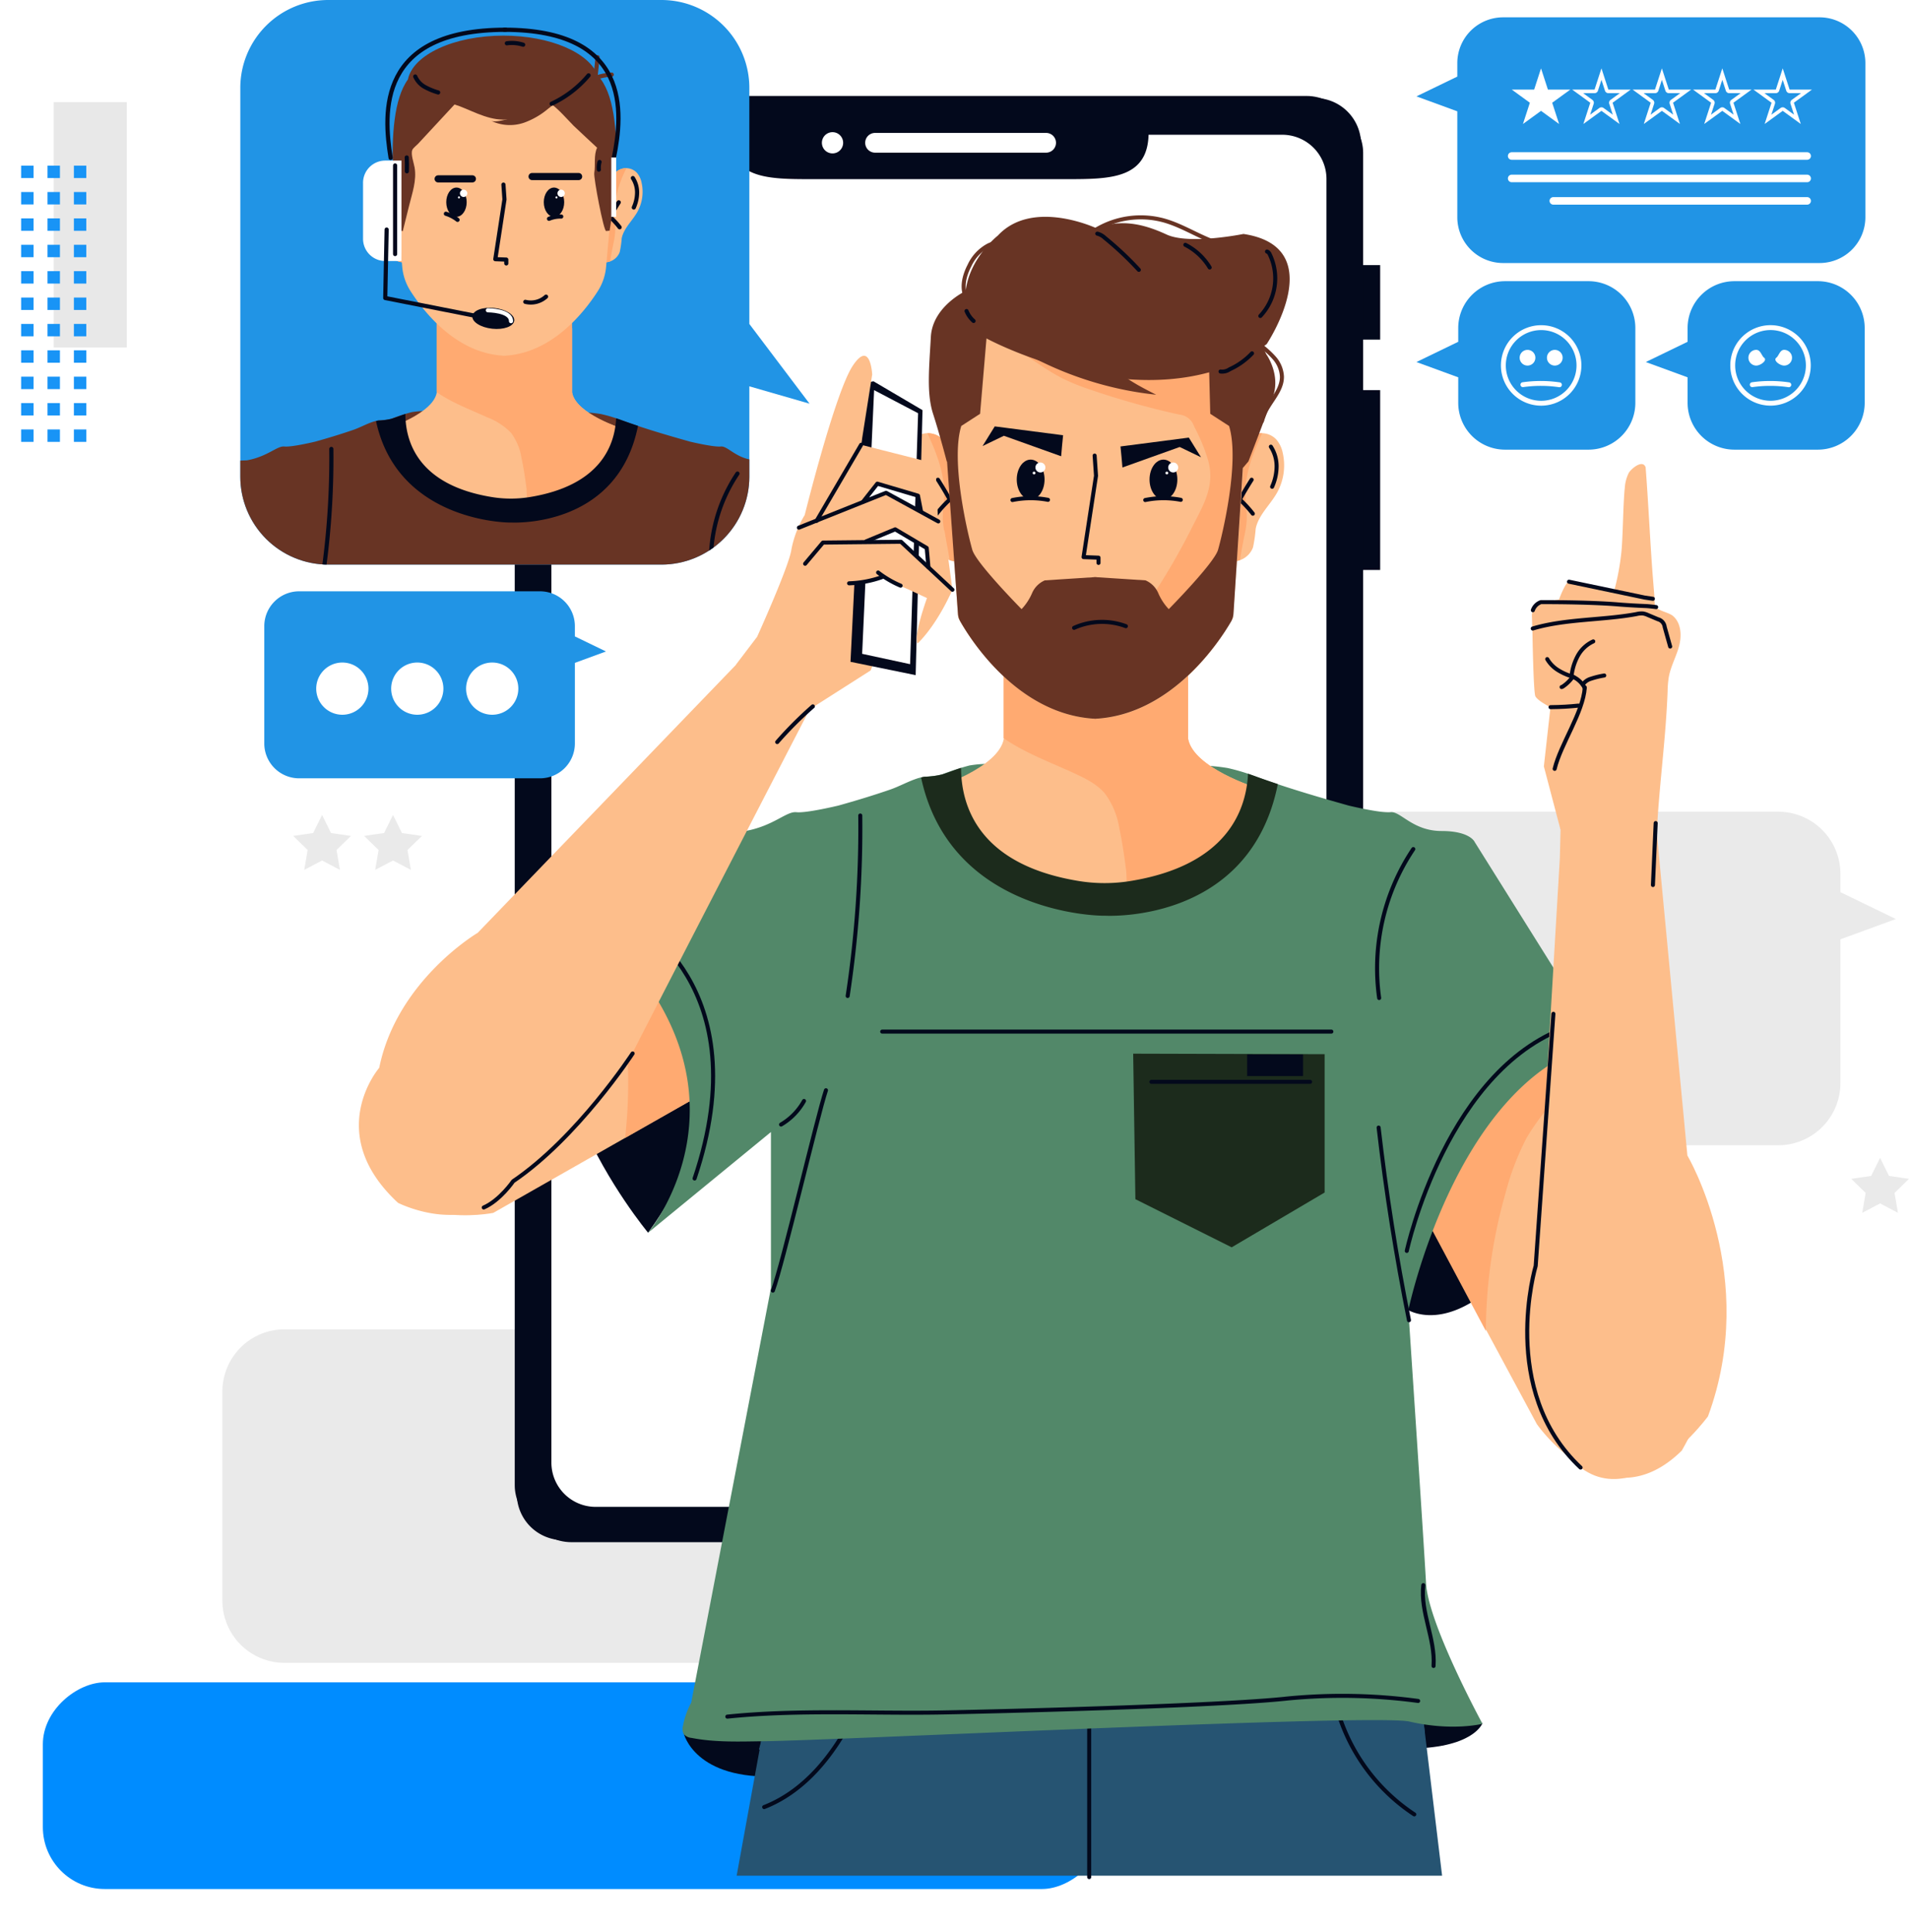 <svg xmlns="http://www.w3.org/2000/svg" xmlns:xlink="http://www.w3.org/1999/xlink" width="400.649" height="405.434" viewBox="0 0 400.649 405.434">
  <defs>
    <filter id="Rectángulo_45262" x="0" y="344.056" width="240.711" height="61.377" filterUnits="userSpaceOnUse">
      <feOffset dy="3" input="SourceAlpha"/>
      <feGaussianBlur stdDeviation="3" result="blur"/>
      <feFlood flood-opacity="0.161"/>
      <feComposite operator="in" in2="blur"/>
      <feComposite in="SourceGraphic"/>
    </filter>
    <clipPath id="clip-path">
      <rect id="Rectángulo_45574" data-name="Rectángulo 45574" width="353.971" height="404.317" fill="none"/>
    </clipPath>
    <clipPath id="clip-path-3">
      <path id="Trazado_195521" data-name="Trazado 195521" d="M22.884,0A18.453,18.453,0,0,0,4.431,18.454v81.582a18.453,18.453,0,0,0,18.453,18.454H92.811a18.453,18.453,0,0,0,18.453-18.454V81.074L123.9,84.716,111.264,67.988V18.454A18.453,18.453,0,0,0,92.811,0Z" transform="translate(-4.431)" fill="none"/>
    </clipPath>
    <clipPath id="clip-path-5">
      <rect id="Rectángulo_45571" data-name="Rectángulo 45571" width="139.76" height="17.78" fill="none"/>
    </clipPath>
  </defs>
  <g id="Grupo_153176" data-name="Grupo 153176" transform="translate(-175.565 -3827.821)">
    <g id="Grupo_152570" data-name="Grupo 152570" transform="translate(180 3849.256)">
      <g id="Grupo_152551" data-name="Grupo 152551" transform="translate(0 71.298) rotate(-90)">
        <rect id="Rectángulo_45220" data-name="Rectángulo 45220" width="51.491" height="15.333" transform="translate(71.298 22.172) rotate(180)" fill="#e8e8e8"/>
        <g id="Grupo_152556" data-name="Grupo 152556">
          <rect id="Rectángulo_45221" data-name="Rectángulo 45221" width="2.606" height="2.605" transform="translate(55.367)" fill="#1894f6"/>
          <rect id="Rectángulo_45222" data-name="Rectángulo 45222" width="2.605" height="2.605" transform="translate(49.83)" fill="#1894f6"/>
          <rect id="Rectángulo_45223" data-name="Rectángulo 45223" width="2.605" height="2.605" transform="translate(44.293)" fill="#1894f6"/>
          <rect id="Rectángulo_45224" data-name="Rectángulo 45224" width="2.605" height="2.605" transform="translate(38.757)" fill="#1894f6"/>
          <rect id="Rectángulo_45225" data-name="Rectángulo 45225" width="2.605" height="2.605" transform="translate(33.22)" fill="#1894f6"/>
          <rect id="Rectángulo_45226" data-name="Rectángulo 45226" width="2.605" height="2.605" transform="translate(27.683)" fill="#1894f6"/>
          <rect id="Rectángulo_45227" data-name="Rectángulo 45227" width="2.605" height="2.605" transform="translate(22.147)" fill="#1894f6"/>
          <rect id="Rectángulo_45228" data-name="Rectángulo 45228" width="2.605" height="2.605" transform="translate(16.61)" fill="#1894f6"/>
          <rect id="Rectángulo_45229" data-name="Rectángulo 45229" width="2.606" height="2.605" transform="translate(11.073)" fill="#1894f6"/>
          <rect id="Rectángulo_45230" data-name="Rectángulo 45230" width="2.605" height="2.605" transform="translate(5.537)" fill="#1894f6"/>
          <rect id="Rectángulo_45231" data-name="Rectángulo 45231" width="2.606" height="2.605" fill="#1894f6"/>
          <rect id="Rectángulo_45232" data-name="Rectángulo 45232" width="2.606" height="2.606" transform="translate(55.367 5.537)" fill="#1894f6"/>
          <rect id="Rectángulo_45233" data-name="Rectángulo 45233" width="2.605" height="2.606" transform="translate(49.83 5.537)" fill="#1894f6"/>
          <rect id="Rectángulo_45234" data-name="Rectángulo 45234" width="2.605" height="2.606" transform="translate(44.293 5.537)" fill="#1894f6"/>
          <rect id="Rectángulo_45235" data-name="Rectángulo 45235" width="2.605" height="2.606" transform="translate(38.757 5.537)" fill="#1894f6"/>
          <rect id="Rectángulo_45236" data-name="Rectángulo 45236" width="2.605" height="2.606" transform="translate(33.22 5.537)" fill="#1894f6"/>
          <rect id="Rectángulo_45237" data-name="Rectángulo 45237" width="2.605" height="2.606" transform="translate(27.683 5.537)" fill="#1894f6"/>
          <rect id="Rectángulo_45238" data-name="Rectángulo 45238" width="2.605" height="2.606" transform="translate(22.147 5.537)" fill="#1894f6"/>
          <rect id="Rectángulo_45239" data-name="Rectángulo 45239" width="2.605" height="2.606" transform="translate(16.61 5.537)" fill="#1894f6"/>
          <rect id="Rectángulo_45240" data-name="Rectángulo 45240" width="2.606" height="2.606" transform="translate(11.073 5.537)" fill="#1894f6"/>
          <rect id="Rectángulo_45241" data-name="Rectángulo 45241" width="2.605" height="2.606" transform="translate(5.537 5.537)" fill="#1894f6"/>
          <rect id="Rectángulo_45242" data-name="Rectángulo 45242" width="2.606" height="2.606" transform="translate(0 5.537)" fill="#1894f6"/>
          <rect id="Rectángulo_45243" data-name="Rectángulo 45243" width="2.606" height="2.605" transform="translate(55.367 11.073)" fill="#1894f6"/>
          <rect id="Rectángulo_45244" data-name="Rectángulo 45244" width="2.605" height="2.605" transform="translate(49.83 11.073)" fill="#1894f6"/>
          <rect id="Rectángulo_45245" data-name="Rectángulo 45245" width="2.605" height="2.605" transform="translate(44.293 11.073)" fill="#1894f6"/>
          <rect id="Rectángulo_45246" data-name="Rectángulo 45246" width="2.605" height="2.605" transform="translate(38.757 11.073)" fill="#1894f6"/>
          <rect id="Rectángulo_45247" data-name="Rectángulo 45247" width="2.605" height="2.605" transform="translate(33.22 11.073)" fill="#1894f6"/>
          <rect id="Rectángulo_45248" data-name="Rectángulo 45248" width="2.605" height="2.605" transform="translate(27.683 11.073)" fill="#1894f6"/>
          <rect id="Rectángulo_45249" data-name="Rectángulo 45249" width="2.605" height="2.605" transform="translate(22.147 11.073)" fill="#1894f6"/>
          <rect id="Rectángulo_45250" data-name="Rectángulo 45250" width="2.605" height="2.605" transform="translate(16.61 11.073)" fill="#1894f6"/>
          <rect id="Rectángulo_45251" data-name="Rectángulo 45251" width="2.606" height="2.605" transform="translate(11.073 11.073)" fill="#1894f6"/>
          <rect id="Rectángulo_45252" data-name="Rectángulo 45252" width="2.605" height="2.605" transform="translate(5.537 11.073)" fill="#1894f6"/>
          <rect id="Rectángulo_45253" data-name="Rectángulo 45253" width="2.606" height="2.605" transform="translate(0 11.073)" fill="#1894f6"/>
        </g>
      </g>
    </g>
    <g transform="matrix(1, 0, 0, 1, 175.56, 3827.82)" filter="url(#Rectángulo_45262)">
      <rect id="Rectángulo_45262-2" data-name="Rectángulo 45262" width="43.377" height="222.711" rx="13" transform="translate(231.71 350.06) rotate(90)" fill="#008cff"/>
    </g>
    <g id="Grupo_152897" data-name="Grupo 152897" transform="translate(222.242 3845.255)">
      <g id="Grupo_152906" data-name="Grupo 152906" transform="translate(0 -17.434)" clip-path="url(#clip-path)">
        <g id="Grupo_152898" data-name="Grupo 152898">
          <g id="Grupo_152897-2" data-name="Grupo 152897" clip-path="url(#clip-path)">
            <path id="Trazado_195450" data-name="Trazado 195450" d="M391.194,223.365l-11.64-5.639v-3.834a13.049,13.049,0,0,0-13.048-13.048H276.347A13.049,13.049,0,0,0,263.3,213.893v43.9a13.048,13.048,0,0,0,13.048,13.047h90.158a13.048,13.048,0,0,0,13.048-13.047V227.624Z" transform="translate(-39.978 -30.495)" fill="#eaeaea"/>
            <path id="Trazado_195451" data-name="Trazado 195451" d="M127.895,351.439,116.254,345.8v-3.834a13.048,13.048,0,0,0-13.048-13.048H13.048A13.049,13.049,0,0,0,0,341.967v43.9a13.048,13.048,0,0,0,13.048,13.047h90.157a13.047,13.047,0,0,0,13.048-13.047V355.7Z" transform="translate(0 -49.942)" fill="#eaeaea"/>
            <path id="Trazado_195452" data-name="Trazado 195452" d="M409.1,286.486l1.874,3.8,4.19.609-3.032,2.956.716,4.174-3.748-1.97-3.748,1.97.716-4.174-3.032-2.956,4.19-.609Z" transform="translate(-61.195 -43.499)" fill="#eaeaea"/>
            <path id="Trazado_195453" data-name="Trazado 195453" d="M23.581,201.642l1.874,3.8,4.19.609L26.613,209l.716,4.174-3.748-1.971-3.748,1.971L20.549,209l-3.032-2.956,4.19-.609Z" transform="translate(-2.66 -30.616)" fill="#eaeaea"/>
            <path id="Trazado_195454" data-name="Trazado 195454" d="M41.134,201.642l1.874,3.8,4.19.609L44.167,209l.716,4.174-3.748-1.971-3.748,1.971L38.1,209l-3.032-2.956,4.19-.609Z" transform="translate(-5.325 -30.616)" fill="#eaeaea"/>
            <rect id="Rectángulo_45566" data-name="Rectángulo 45566" width="6.858" height="15.636" transform="translate(236.125 55.636)" fill="#03091c"/>
            <rect id="Rectángulo_45567" data-name="Rectángulo 45567" width="6.858" height="37.743" transform="translate(236.125 81.872)" fill="#03091c"/>
            <path id="Trazado_195455" data-name="Trazado 195455" d="M240.318,326.9H82.569a9.723,9.723,0,0,1-9.723-9.723V33.974a9.723,9.723,0,0,1,9.723-9.723H240.318a9.724,9.724,0,0,1,9.723,9.723v283.2a9.724,9.724,0,0,1-9.723,9.723" transform="translate(-11.061 -3.682)" fill="#03091c"/>
            <path id="Trazado_195456" data-name="Trazado 195456" d="M206.234,32.833h0c0,9.19-7.45,9.318-16.64,9.318H135.74c-9.19,0-16.64-.128-16.64-9.318H90.626A9.724,9.724,0,0,0,80.9,42.556V311.932a9.724,9.724,0,0,0,9.723,9.723H234.707a9.724,9.724,0,0,0,9.723-9.723V42.556a9.724,9.724,0,0,0-9.723-9.723Z" transform="translate(-12.284 -4.985)" fill="#fff"/>
            <path id="Trazado_195457" data-name="Trazado 195457" d="M206.234,32.833h0c0,9.19-7.45,9.318-16.64,9.318H135.74c-9.19,0-16.64-.128-16.64-9.318H90.626A9.724,9.724,0,0,0,80.9,42.556V311.932a9.724,9.724,0,0,0,9.723,9.723H234.707a9.724,9.724,0,0,0,9.723-9.723V42.556a9.724,9.724,0,0,0-9.723-9.723Z" transform="translate(-12.284 -4.985)" fill="none" stroke="#03091c" stroke-linecap="round" stroke-linejoin="round" stroke-width="0.863"/>
            <rect id="Rectángulo_45568" data-name="Rectángulo 45568" width="177.195" height="302.648" rx="11.464" transform="translate(61.786 20.569)" fill="none" stroke="#03091c" stroke-linecap="round" stroke-linejoin="round" stroke-width="0.863"/>
            <path id="Trazado_195458" data-name="Trazado 195458" d="M197.025,37.032h-35.9a2.071,2.071,0,1,1,0-4.142h35.9a2.071,2.071,0,0,1,0,4.142" transform="translate(-24.149 -4.994)" fill="#fff"/>
            <path id="Trazado_195459" data-name="Trazado 195459" d="M152.8,34.932a2.229,2.229,0,1,1-2.229-2.228,2.229,2.229,0,0,1,2.229,2.228" transform="translate(-22.524 -4.966)" fill="#fff"/>
            <path id="Trazado_195460" data-name="Trazado 195460" d="M295.459,20.876l8.576-4.153V13.9a9.612,9.612,0,0,1,9.612-9.612h66.418a9.612,9.612,0,0,1,9.613,9.612V46.239a9.612,9.612,0,0,1-9.613,9.612H313.647a9.612,9.612,0,0,1-9.612-9.612V24.013Z" transform="translate(-44.861 -0.651)" fill="#2194e5"/>
            <path id="Trazado_195461" data-name="Trazado 195461" d="M325.187,16.916l1.449,4.459h4.688l-3.793,2.755,1.45,4.459-3.793-2.756-3.793,2.756,1.449-4.459-3.792-2.755h4.688Z" transform="translate(-48.443 -2.568)" fill="#fff"/>
            <line id="Línea_198" data-name="Línea 198" x1="62.016" transform="translate(270.582 32.741)" fill="none" stroke="#fff" stroke-linecap="round" stroke-linejoin="round" stroke-width="1.586"/>
            <line id="Línea_199" data-name="Línea 199" x1="62.016" transform="translate(270.582 37.449)" fill="none" stroke="#fff" stroke-linecap="round" stroke-linejoin="round" stroke-width="1.586"/>
            <line id="Línea_200" data-name="Línea 200" x1="53.273" transform="translate(279.324 42.157)" fill="none" stroke="#fff" stroke-linecap="round" stroke-linejoin="round" stroke-width="1.586"/>
            <path id="Trazado_195462" data-name="Trazado 195462" d="M384.994,19.327l.74,2.277a.746.746,0,0,0,.709.515h2.394L386.9,23.526a.744.744,0,0,0-.271.833l.74,2.277-1.937-1.407a.745.745,0,0,0-.876,0l-1.936,1.407.74-2.277a.744.744,0,0,0-.271-.833l-1.937-1.407h2.394a.746.746,0,0,0,.709-.515Zm0-2.412-1.449,4.459h-4.688l3.792,2.756L381.2,28.587l3.793-2.755,3.792,2.755-1.449-4.458,3.793-2.756h-4.688Zm6.137,4.459h0Z" transform="translate(-57.524 -2.568)" fill="#fff"/>
            <path id="Trazado_195463" data-name="Trazado 195463" d="M340.139,19.327l.74,2.277a.746.746,0,0,0,.709.515h2.394l-1.937,1.407a.744.744,0,0,0-.271.833l.74,2.277-1.937-1.407a.745.745,0,0,0-.876,0l-1.936,1.407.739-2.277a.744.744,0,0,0-.271-.833L336.3,22.119h2.394a.746.746,0,0,0,.709-.515Zm0-2.412-1.449,4.459H334l3.791,2.756-1.448,4.458,3.792-2.755,3.792,2.755-1.449-4.458,3.794-2.756h-4.689Zm6.137,4.459h0Z" transform="translate(-50.713 -2.568)" fill="#fff"/>
            <path id="Trazado_195464" data-name="Trazado 195464" d="M355.091,19.327l.74,2.277a.746.746,0,0,0,.709.515h2.394L357,23.526a.744.744,0,0,0-.271.833l.74,2.277-1.937-1.407a.745.745,0,0,0-.876,0l-1.936,1.407.74-2.277a.746.746,0,0,0-.271-.833l-1.937-1.407h2.394a.745.745,0,0,0,.708-.515Zm0-2.412-1.449,4.459h-4.688l3.792,2.756L351.3,28.587l3.793-2.755,3.792,2.755-1.449-4.458,3.793-2.756h-4.688Zm6.136,4.459h0Z" transform="translate(-52.984 -2.568)" fill="#fff"/>
            <path id="Trazado_195465" data-name="Trazado 195465" d="M370.042,19.327l.74,2.277a.746.746,0,0,0,.709.515h2.394l-1.937,1.407a.744.744,0,0,0-.271.833l.74,2.277L370.48,25.23a.745.745,0,0,0-.876,0l-1.936,1.407.74-2.277a.744.744,0,0,0-.271-.833L366.2,22.119h2.394a.745.745,0,0,0,.709-.515Zm0-2.412-1.449,4.459h-4.688l3.792,2.756-1.449,4.458,3.793-2.755,3.793,2.755-1.45-4.458,3.793-2.756h-4.688Zm6.137,4.459h0Z" transform="translate(-55.254 -2.568)" fill="#fff"/>
            <path id="Trazado_195466" data-name="Trazado 195466" d="M295.459,86.543l8.771-4.248V79.406a9.83,9.83,0,0,1,9.83-9.831H331.57a9.83,9.83,0,0,1,9.83,9.831V95.1a9.83,9.83,0,0,1-9.83,9.831H314.06a9.83,9.83,0,0,1-9.83-9.831V89.751Z" transform="translate(-44.861 -10.564)" fill="#2194e5"/>
            <path id="Trazado_195467" data-name="Trazado 195467" d="M316.968,89a7.932,7.932,0,1,0,7.933-7.932A7.932,7.932,0,0,0,316.968,89Z" transform="translate(-48.127 -12.308)" fill="none" stroke="#fff" stroke-linecap="round" stroke-linejoin="round" stroke-width="1.025"/>
            <path id="Trazado_195468" data-name="Trazado 195468" d="M329.467,95.159a26.781,26.781,0,0,0-7.667-.022" transform="translate(-48.861 -14.405)" fill="none" stroke="#fff" stroke-linecap="round" stroke-linejoin="round" stroke-width="1.025"/>
            <path id="Trazado_195469" data-name="Trazado 195469" d="M327.751,88.219a1.648,1.648,0,1,0,1.648-1.648,1.648,1.648,0,0,0-1.648,1.648" transform="translate(-49.764 -13.145)" fill="#fff"/>
            <path id="Trazado_195470" data-name="Trazado 195470" d="M321,88.219a1.648,1.648,0,1,0,1.648-1.648A1.648,1.648,0,0,0,321,88.219" transform="translate(-48.74 -13.145)" fill="#fff"/>
            <path id="Trazado_195471" data-name="Trazado 195471" d="M352.212,86.543l8.77-4.248V79.406a9.831,9.831,0,0,1,9.831-9.831h17.509a9.83,9.83,0,0,1,9.83,9.831V95.1a9.831,9.831,0,0,1-9.83,9.831H370.813a9.832,9.832,0,0,1-9.831-9.831V89.751Z" transform="translate(-53.478 -10.564)" fill="#2194e5"/>
            <path id="Trazado_195472" data-name="Trazado 195472" d="M373.722,88.995a7.932,7.932,0,1,0,7.933-7.933A7.932,7.932,0,0,0,373.722,88.995Z" transform="translate(-56.744 -12.308)" fill="none" stroke="#fff" stroke-linecap="round" stroke-linejoin="round" stroke-width="1.025"/>
            <path id="Trazado_195473" data-name="Trazado 195473" d="M386.222,95.159a26.811,26.811,0,0,0-7.667-.022" transform="translate(-57.478 -14.405)" fill="none" stroke="#fff" stroke-linecap="round" stroke-linejoin="round" stroke-width="1.025"/>
            <path id="Trazado_195474" data-name="Trazado 195474" d="M384.47,88.219c-.727.549.738,1.648,1.648,1.648a1.648,1.648,0,1,0,0-3.3c-.91,0-1.108,1.241-1.648,1.648" transform="translate(-58.346 -13.145)" fill="#fff"/>
            <path id="Trazado_195475" data-name="Trazado 195475" d="M380.9,88.219c.726.549-.738,1.648-1.648,1.648a1.648,1.648,0,1,1,0-3.3c.91,0,1.109,1.241,1.648,1.648" transform="translate(-57.334 -13.145)" fill="#fff"/>
            <path id="Trazado_195476" data-name="Trazado 195476" d="M82.074,158.936l-6.527-3.161v-2.15a7.316,7.316,0,0,0-7.316-7.316H17.678a7.316,7.316,0,0,0-7.315,7.316V178.24a7.316,7.316,0,0,0,7.315,7.316H68.231a7.316,7.316,0,0,0,7.316-7.316V161.324Z" transform="translate(-1.573 -22.215)" fill="#2194e5"/>
            <path id="Trazado_195477" data-name="Trazado 195477" d="M34.175,169.41a5.48,5.48,0,1,1-5.48-5.48,5.48,5.48,0,0,1,5.48,5.48" transform="translate(-3.525 -24.89)" fill="#fff"/>
            <path id="Trazado_195478" data-name="Trazado 195478" d="M52.718,169.41a5.48,5.48,0,1,1-5.48-5.48,5.48,5.48,0,0,1,5.48,5.48" transform="translate(-6.34 -24.89)" fill="#fff"/>
            <path id="Trazado_195479" data-name="Trazado 195479" d="M71.26,169.41a5.48,5.48,0,1,1-5.48-5.48,5.48,5.48,0,0,1,5.48,5.48" transform="translate(-9.156 -24.89)" fill="#fff"/>
            <path id="Trazado_195480" data-name="Trazado 195480" d="M111.264,67.988V18.454A18.453,18.453,0,0,0,92.811,0H22.884A18.452,18.452,0,0,0,4.431,18.454v81.582a18.453,18.453,0,0,0,18.453,18.453H92.811a18.453,18.453,0,0,0,18.453-18.453V81.075L123.9,84.717Z" transform="translate(-0.673 0)" fill="#2194e5"/>
          </g>
        </g>
        <g id="Grupo_152900" data-name="Grupo 152900" transform="translate(3.758)">
          <g id="Grupo_152899" data-name="Grupo 152899" clip-path="url(#clip-path-3)">
            <path id="Trazado_195481" data-name="Trazado 195481" d="M112.779,145.206v-33.16c-4.407-.018-6.278-3.068-7.809-2.9s-6.482-1.024-6.482-1.024c-4.749-1.335-9.511-2.733-14.13-4.4a30.848,30.848,0,0,0-4.525-1.38,30.819,30.819,0,0,0-5.7-.4l-30.238-.23a18.649,18.649,0,0,0-3.843.236,40.766,40.766,0,0,0-4.177,1.352c-1.237.392-2.594.252-3.753.611-1.449.449-2.867,1.26-4.32,1.76-2.619.9-5.276,1.707-7.944,2.453,0,0-4.946,1.194-6.482,1.024s-3.484,2.1-7.846,2.9c-.119.021-2.952.09-3.159.183l.1,32.975Z" transform="translate(-4.119 -15.443)" fill="#683424"/>
            <path id="Trazado_195482" data-name="Trazado 195482" d="M121.191,140.137a33.02,33.02,0,0,1,5.262-22.956" transform="translate(-22.11 -17.792)" fill="none" stroke="#03091c" stroke-linecap="round" stroke-linejoin="round" stroke-width="0.87"/>
            <path id="Trazado_195483" data-name="Trazado 195483" d="M26.606,111.082a172.438,172.438,0,0,1-1.943,27.811" transform="translate(-7.503 -16.866)" fill="none" stroke="#03091c" stroke-linecap="round" stroke-linejoin="round" stroke-width="0.87"/>
            <path id="Trazado_195484" data-name="Trazado 195484" d="M90.125,102.285s-9.807-3.07-10.575-7.59V81.221l-14.2,1.764-14.2-1.764V94.695c-.768,4.52-10.575,7.59-10.575,7.59,5.674,15.157,21.755,17.278,24.561,17.535v.033l.213-.015c.139.011.213.015.213.015v-.033c2.806-.257,18.887-2.378,24.561-17.535" transform="translate(-9.919 -12.332)" fill="#fdbe8b"/>
            <path id="Trazado_195485" data-name="Trazado 195485" d="M81.438,94.173V77.785s-.032,0-.032,0L67.223,79.547,63.6,79.1S53.04,77.785,53.04,77.789l-.033,0V94.107l.033.022c3.229,2.236,7.032,3.633,10.6,5.271a13.621,13.621,0,0,1,5,3.264,12,12,0,0,1,2.183,5.271c.468,2.165.79,4.357,1.065,6.554a12.1,12.1,0,0,0,.35,3.045c.407.878.067.675,1.073.617,2.148-.125,4.884-1.735,6.726-2.744a27.03,27.03,0,0,0,6.842-5.273c.589-.634,5.732-8.186,5.134-8.371,0,0-9.807-3.07-10.575-7.59" transform="translate(-11.807 -11.811)" fill="#ffaa71"/>
            <path id="Trazado_195486" data-name="Trazado 195486" d="M98.776,41.625a3.079,3.079,0,0,1,2.558.944,4.511,4.511,0,0,1,1,2.1,8.677,8.677,0,0,1-.893,6.129c-1.062,1.881-2.852,3.416-3.282,5.532a20.841,20.841,0,0,1-.416,2.886,3.323,3.323,0,0,1-3.2,2.145q.215-5.734.529-11.463c.146-2.656.056-7.861,3.7-8.275" transform="translate(-18.114 -6.317)" fill="#fdbe8b"/>
            <path id="Trazado_195487" data-name="Trazado 195487" d="M96.575,51.128c-.007-.266,0-.53.008-.795a23.779,23.779,0,0,1,2.577-8.724,3.059,3.059,0,0,0-.384.017c-3.642.414-3.552,5.619-3.7,8.275q-.313,5.729-.529,11.463a3.1,3.1,0,0,0,1.2-.2c.172-1.233.414-2.463.662-3.68a16.652,16.652,0,0,0,.374-2.439,15.848,15.848,0,0,0-.092-2.232c-.051-.562-.1-1.125-.117-1.688" transform="translate(-18.114 -6.318)" fill="#ffaa71"/>
            <path id="Trazado_195488" data-name="Trazado 195488" d="M97.757,50.066q-.907,1.421-1.734,2.891a.263.263,0,0,0-.046.137.268.268,0,0,0,.106.168A17.477,17.477,0,0,1,97.94,55.3" transform="translate(-18.331 -7.602)" fill="none" stroke="#03091c" stroke-linecap="round" stroke-linejoin="round" stroke-width="0.87"/>
            <path id="Trazado_195489" data-name="Trazado 195489" d="M101.567,44.059a5.565,5.565,0,0,1,.886,3.053,7.768,7.768,0,0,1-.691,3.125" transform="translate(-19.18 -6.69)" fill="none" stroke="#03091c" stroke-linecap="round" stroke-linejoin="round" stroke-width="0.87"/>
            <path id="Trazado_195490" data-name="Trazado 195490" d="M39.236,41.625a3.078,3.078,0,0,0-2.558.944,4.5,4.5,0,0,0-1,2.1,8.672,8.672,0,0,0,.892,6.129c1.062,1.881,2.852,3.416,3.282,5.532a20.843,20.843,0,0,0,.416,2.886,3.323,3.323,0,0,0,3.2,2.145q-.215-5.734-.529-11.463c-.146-2.656-.056-7.861-3.7-8.275" transform="translate(-9.143 -6.317)" fill="#fdbe8b"/>
            <path id="Trazado_195491" data-name="Trazado 195491" d="M42.043,51.128c.007-.266,0-.53-.008-.795a23.78,23.78,0,0,0-2.577-8.724,3.059,3.059,0,0,1,.384.017c3.642.414,3.552,5.619,3.7,8.275q.313,5.729.529,11.463a3.1,3.1,0,0,1-1.2-.2c-.172-1.233-.414-2.463-.662-3.68a16.538,16.538,0,0,1-.373-2.439,15.721,15.721,0,0,1,.091-2.232c.051-.562.1-1.125.117-1.688" transform="translate(-9.749 -6.318)" fill="#ffaa71"/>
            <path id="Trazado_195492" data-name="Trazado 195492" d="M41.335,50.066q.908,1.421,1.734,2.891a.263.263,0,0,1,.046.137.268.268,0,0,1-.106.168A17.479,17.479,0,0,0,41.152,55.3" transform="translate(-10.007 -7.602)" fill="none" stroke="#03091c" stroke-linecap="round" stroke-linejoin="round" stroke-width="0.87"/>
            <path id="Trazado_195493" data-name="Trazado 195493" d="M37.718,44.059a5.565,5.565,0,0,0-.886,3.053,7.782,7.782,0,0,0,.691,3.125" transform="translate(-9.351 -6.69)" fill="none" stroke="#03091c" stroke-linecap="round" stroke-linejoin="round" stroke-width="0.87"/>
            <path id="Trazado_195494" data-name="Trazado 195494" d="M88.57,39.328c0-14.624-10.281-26.48-22.962-26.48S42.646,24.7,42.646,39.328a30.806,30.806,0,0,0,.173,3.2l1.4,15.443a11.258,11.258,0,0,0,1.736,5.066c2.824,4.409,9.518,12.935,19.338,13.549v.04c.108,0,.212-.015.32-.02s.211.017.32.02v-.04c9.819-.614,16.513-9.14,19.338-13.549A11.257,11.257,0,0,0,87,57.969l1.4-15.443a30.572,30.572,0,0,0,.173-3.2" transform="translate(-10.233 -1.951)" fill="#fdbe8b"/>
            <path id="Trazado_195495" data-name="Trazado 195495" d="M79.305,73.4a4.754,4.754,0,0,1-4.351,1.09" transform="translate(-15.139 -11.145)" fill="none" stroke="#03091c" stroke-linecap="round" stroke-linejoin="round" stroke-width="0.87"/>
            <path id="Trazado_195496" data-name="Trazado 195496" d="M59.676,49.476c0,1.7-.959,3.07-2.142,3.07s-2.143-1.375-2.143-3.07.96-3.07,2.143-3.07,2.142,1.375,2.142,3.07" transform="translate(-12.168 -7.046)" fill="#03091c"/>
            <path id="Trazado_195497" data-name="Trazado 195497" d="M60.319,47.7a.768.768,0,1,1-.768-.768.767.767,0,0,1,.768.768" transform="translate(-12.684 -7.126)" fill="#fff"/>
            <path id="Trazado_195498" data-name="Trazado 195498" d="M58.708,48.806a.213.213,0,1,1-.213-.213.213.213,0,0,1,.213.213" transform="translate(-12.607 -7.378)" fill="#fff"/>
            <path id="Trazado_195499" data-name="Trazado 195499" d="M83.808,49.476c0,1.7-.959,3.07-2.142,3.07s-2.143-1.375-2.143-3.07.96-3.07,2.143-3.07,2.142,1.375,2.142,3.07" transform="translate(-15.832 -7.046)" fill="#03091c"/>
            <path id="Trazado_195500" data-name="Trazado 195500" d="M84.45,47.7a.768.768,0,1,1-.768-.768.767.767,0,0,1,.768.768" transform="translate(-16.348 -7.126)" fill="#fff"/>
            <path id="Trazado_195501" data-name="Trazado 195501" d="M82.839,48.806a.213.213,0,1,1-.213-.213.213.213,0,0,1,.213.213" transform="translate(-16.271 -7.378)" fill="#fff"/>
            <path id="Trazado_195502" data-name="Trazado 195502" d="M69.237,45.677l.213,3.113L67.532,61.327l2.3.085v.81" transform="translate(-14.012 -6.935)" fill="none" stroke="#03091c" stroke-linecap="round" stroke-linejoin="round" stroke-width="0.87"/>
            <path id="Trazado_195503" data-name="Trazado 195503" d="M85.172,17.19c-1.747-4.765-9.946-8.373-19.8-8.373-10.42,0-18.991,4.03-20.043,9.2-5.917,8.144-1.8,31.738-1.8,31.738l.729.073,1.328-5.349c.653-2.634,1.61-5.272,1.148-8-.161-.95-.85-2.787-.48-3.68.17-.409.877-.929,1.187-1.262l3.121-3.365,4.554-4.908c3.005.908,6.509,3.178,10.254,3.178,3.655,0,7.08-2.246,10.035-3.114.564-.165,4.214,3.942,4.684,4.382,1.648,1.543,3.286,3.1,4.948,4.628-.737,1.547-.327,3.583-.595,5.282-.168,1.065,1.976,12.254,2.489,12.2l.729-.073S92.083,24.41,85.172,17.19" transform="translate(-10.155 -1.339)" fill="#683424"/>
            <path id="Trazado_195504" data-name="Trazado 195504" d="M66.409,29.163a9.133,9.133,0,0,0,7.484.237,16.424,16.424,0,0,0,4.55-2.735c.323-.263,1.628-1.1.759-1.351-.376-.108-2.008,1.052-2.417,1.241a28.743,28.743,0,0,1-5.121,1.808c-1.06.265-4.258,1.343-5.254.8" transform="translate(-13.841 -3.842)" fill="#683424"/>
            <path id="Trazado_195505" data-name="Trazado 195505" d="M91.931,19.219a1.587,1.587,0,0,0,.343-.995l.427-4.055" transform="translate(-17.717 -2.151)" fill="none" stroke="#683424" stroke-linecap="round" stroke-linejoin="round" stroke-width="0.87"/>
            <path id="Trazado_195506" data-name="Trazado 195506" d="M91.858,19.271a12.89,12.89,0,0,1,3.8-.81" transform="translate(-17.706 -2.803)" fill="none" stroke="#683424" stroke-linecap="round" stroke-linejoin="round" stroke-width="0.87"/>
            <path id="Trazado_195507" data-name="Trazado 195507" d="M81.472,24.6a22.585,22.585,0,0,0,7.751-5.954" transform="translate(-16.129 -2.831)" fill="none" stroke="#03091c" stroke-linecap="round" stroke-linejoin="round" stroke-width="0.87"/>
            <path id="Trazado_195508" data-name="Trazado 195508" d="M47.714,18.925a4.647,4.647,0,0,0,2.014,2.2,13.861,13.861,0,0,0,2.8,1.152" transform="translate(-11.003 -2.873)" fill="none" stroke="#03091c" stroke-linecap="round" stroke-linejoin="round" stroke-width="0.87"/>
            <path id="Trazado_195509" data-name="Trazado 195509" d="M70.388,10.7a7.66,7.66,0,0,1,3.42.3" transform="translate(-14.446 -1.613)" fill="none" stroke="#03091c" stroke-linecap="round" stroke-linejoin="round" stroke-width="0.87"/>
            <path id="Trazado_195510" data-name="Trazado 195510" d="M45.609,38.959c.055.97.065,1.944.031,2.915" transform="translate(-10.683 -5.915)" fill="none" stroke="#03091c" stroke-linecap="round" stroke-linejoin="round" stroke-width="0.87"/>
            <path id="Trazado_195511" data-name="Trazado 195511" d="M93.293,40.08a4.166,4.166,0,0,0-.147,1.6" transform="translate(-17.898 -6.086)" fill="none" stroke="#03091c" stroke-linecap="round" stroke-linejoin="round" stroke-width="0.87"/>
            <path id="Trazado_195512" data-name="Trazado 195512" d="M80.82,54.051a6.366,6.366,0,0,1,2.563-.473" transform="translate(-16.03 -8.135)" fill="none" stroke="#03091c" stroke-linecap="round" stroke-linejoin="round" stroke-width="0.87"/>
            <path id="Trazado_195513" data-name="Trazado 195513" d="M55.3,52.887a7.651,7.651,0,0,1,2.446,1.282" transform="translate(-12.154 -8.03)" fill="none" stroke="#03091c" stroke-linecap="round" stroke-linejoin="round" stroke-width="0.87"/>
            <line id="Línea_201" data-name="Línea 201" x2="9.765" transform="translate(61.235 37.052)" fill="none" stroke="#03091c" stroke-linecap="round" stroke-linejoin="round" stroke-width="1.5"/>
            <line id="Línea_202" data-name="Línea 202" x1="7.187" transform="translate(41.519 37.538)" fill="none" stroke="#03091c" stroke-linecap="round" stroke-linejoin="round" stroke-width="1.5"/>
            <path id="Trazado_195514" data-name="Trazado 195514" d="M66.3,125.206c1.031.054,22.47.916,26.693-20.286-1.059-.353-2.115-.713-3.162-1.092q-.711-.258-1.427-.5c-.285,5.795-3.382,14.152-18.175,16.548a24.742,24.742,0,0,1-7.968-.019c-15.48-2.546-18.076-11.652-18.089-17.43-.947.305-1.872.686-2.821.986a13,13,0,0,1-2.522.38,1.907,1.907,0,0,0-.82.126c4.488,20.917,27.266,21.346,28.291,21.291" transform="translate(-9.529 -15.551)" fill="#03091c"/>
            <path id="Trazado_195515" data-name="Trazado 195515" d="M39.461,60.81h3.4V39.735h-3.4A4.662,4.662,0,0,0,34.8,44.4V56.149a4.662,4.662,0,0,0,4.662,4.662" transform="translate(-9.042 -6.033)" fill="#fff"/>
            <path id="Trazado_195516" data-name="Trazado 195516" d="M40.586,56.8,40.294,71.17l22.144,4.371" transform="translate(-9.876 -8.624)" fill="none" stroke="#03091c" stroke-linecap="round" stroke-linejoin="round" stroke-width="0.87"/>
            <path id="Trazado_195517" data-name="Trazado 195517" d="M61.852,77.9c-.131,1.2,1.73,2.387,4.156,2.651s4.5-.494,4.63-1.693-1.73-2.387-4.156-2.651-4.5.494-4.63,1.693" transform="translate(-13.149 -11.564)" fill="#03091c"/>
            <line id="Línea_203" data-name="Línea 203" y2="18.599" transform="translate(32.487 34.721)" fill="none" stroke="#03091c" stroke-linecap="round" stroke-linejoin="round" stroke-width="0.87"/>
            <path id="Trazado_195518" data-name="Trazado 195518" d="M65.692,76.778s4.856,0,4.856,2.282" transform="translate(-13.733 -11.658)" fill="none" stroke="#fff" stroke-linecap="round" stroke-linejoin="round" stroke-width="0.87"/>
            <path id="Trazado_195519" data-name="Trazado 195519" d="M92.747,34.247c1.941-9.486,3.56-26.883-22.969-26.883" transform="translate(-14.353 -1.118)" fill="none" stroke="#03091c" stroke-linecap="round" stroke-linejoin="round" stroke-width="0.891"/>
            <rect id="Rectángulo_45570" data-name="Rectángulo 45570" width="1.026" height="12.449" transform="translate(77.861 33.052)" fill="#fff"/>
            <path id="Trazado_195520" data-name="Trazado 195520" d="M41.51,34.247c-1.529-9.486-2.8-26.883,24.135-26.883" transform="translate(-9.958 -1.118)" fill="none" stroke="#03091c" stroke-linecap="round" stroke-linejoin="round" stroke-width="0.891"/>
          </g>
        </g>
        <g id="Grupo_152905" data-name="Grupo 152905">
          <g id="Grupo_152904" data-name="Grupo 152904" clip-path="url(#clip-path)">
            <path id="Trazado_195522" data-name="Trazado 195522" d="M114.154,428.471s2.277,9.926,19.928,9l.929-9.755s-14.309-4.059-20.857.757" transform="translate(-17.333 -64.699)" fill="#03091c"/>
            <path id="Trazado_195523" data-name="Trazado 195523" d="M308.892,426.045s-1.858,5.458-16.141,5.342l-.116-7.084Z" transform="translate(-44.432 -64.424)" fill="#03091c"/>
            <path id="Trazado_195524" data-name="Trazado 195524" d="M269.084,402.493c0,.522,6.218,52.023,6.218,52.023H127.245L137,400.926Z" transform="translate(-19.32 -60.875)" fill="#265472"/>
            <g id="Grupo_152903" data-name="Grupo 152903" transform="translate(112.61 349.38)" style="mix-blend-mode: multiply;isolation: isolate">
              <g id="Grupo_152902" data-name="Grupo 152902">
                <g id="Grupo_152901" data-name="Grupo 152901" clip-path="url(#clip-path-5)">
                  <path id="Trazado_195525" data-name="Trazado 195525" d="M271.547,413.429l-134.081-1.5-4.7,17.781.776-.012c15.338-.193,101.038.278,111.688-1.634,7.046-1.264,16.5-4.149,23.685-2.491.974.225,2.7.4,3.611.544a112.553,112.553,0,0,1-.982-12.685" transform="translate(-132.769 -411.925)" fill="#265472"/>
                </g>
              </g>
            </g>
            <line id="Línea_204" data-name="Línea 204" y2="33.222" transform="translate(181.916 360.712)" fill="none" stroke="#03091c" stroke-linecap="round" stroke-linejoin="round" stroke-width="0.847"/>
            <path id="Trazado_195526" data-name="Trazado 195526" d="M274.122,412.188a39.35,39.35,0,0,0,17.639,31.168" transform="translate(-41.621 -62.585)" fill="none" stroke="#03091c" stroke-linecap="round" stroke-linejoin="round" stroke-width="0.847"/>
            <path id="Trazado_195527" data-name="Trazado 195527" d="M154.428,417.554a13.058,13.058,0,0,1-1.769,6.053c-4.057,8.119-10.142,15.733-18.6,19.033" transform="translate(-20.356 -63.4)" fill="none" stroke="#03091c" stroke-linecap="round" stroke-linejoin="round" stroke-width="0.847"/>
            <path id="Trazado_195528" data-name="Trazado 195528" d="M292.927,318.835s8.809,6.306,22.28-8.79L302.491,290.7a291.942,291.942,0,0,0-9.564,28.134" transform="translate(-44.477 -44.139)" fill="#03091c"/>
            <path id="Trazado_195529" data-name="Trazado 195529" d="M339.422,258.193s-2.445,7.793-5.811,10.546l-3.57-7.649s2.953-3.142,9.381-2.9" transform="translate(-50.112 -39.201)" fill="#03091c"/>
            <path id="Trazado_195530" data-name="Trazado 195530" d="M102,293.668s-33.733-40.481-10.451-63.4c0,0,41.925,19.74,10.451,63.4" transform="translate(-12.656 -34.962)" fill="#03091c"/>
            <path id="Trazado_195531" data-name="Trazado 195531" d="M118.27,254.885l-56.1,31.9s-20.8,4.233-26.46-11.953c-2.025-5.795.689-12.571,6.2-16.137l45.736-29.565L115.7,212.368s33.195,3.7,2.572,42.517" transform="translate(-5.32 -32.245)" fill="#fdbe8b"/>
            <path id="Trazado_195532" data-name="Trazado 195532" d="M124.865,212.368,96.813,229.132l-1.405.908A104.231,104.231,0,0,1,99,271.056l28.439-16.171c30.623-38.812-2.572-42.517-2.572-42.517" transform="translate(-14.486 -32.245)" fill="#ffaa71"/>
            <path id="Trazado_195533" data-name="Trazado 195533" d="M304.914,252.445s-16.025,18.812-9.29,37.856l24.871,46.188s14.632,21.135,30.425,5.574a69.259,69.259,0,0,0,7.762-20.585,16.144,16.144,0,0,0-1.9-11.1l-34.916-57.7s-7.664-10.684-16.954-.232" transform="translate(-44.635 -37.634)" fill="#fdbe8b"/>
            <path id="Trazado_195534" data-name="Trazado 195534" d="M318.347,276.439a49.991,49.991,0,0,1,9.034-11.076c.377-.37.761-.738,1.146-1.1l-6.659-11.582s-7.664-10.684-16.954-.232c0,0-16.025,18.812-9.29,37.856L309.8,316.954a107.551,107.551,0,0,1,4.159-29.038,54.989,54.989,0,0,1,4.392-11.477" transform="translate(-44.635 -37.634)" fill="#ffaa71"/>
            <path id="Trazado_195535" data-name="Trazado 195535" d="M123.905,203.1c5.939-1.092,8.594-4.181,10.684-3.948s8.825-1.394,8.825-1.394c3.633-1.015,7.251-2.113,10.817-3.34,1.979-.681,3.909-1.786,5.882-2.4,1.578-.488,3.426-.3,5.11-.831a55.632,55.632,0,0,1,5.689-1.841,25.376,25.376,0,0,1,5.232-.321l41.174.313a41.976,41.976,0,0,1,7.759.541,41.967,41.967,0,0,1,6.16,1.879c6.29,2.277,12.775,4.18,19.242,6,0,0,6.735,1.626,8.825,1.394s4.645,3.948,10.683,3.948,6.968,2.322,6.968,2.322l26.475,42.269-1.857.232c-28.8,8.825-38.553,55.74-38.553,55.74s3.252,48.71,3.716,57.3,11.845,29.495,11.845,29.495-6.27,1.626-15.328-.464c-7.188-1.659-120.034,3.93-135.372,4.124-5.125.064-10.3.282-15.327-.7a2.394,2.394,0,0,1-1.61-.8,2.309,2.309,0,0,1-.159-1.7,16.509,16.509,0,0,1,1.729-4.9l16.733-86.993V266.272l-25.78,21.135s19.509-23.224.232-51.559c0,0-5.109-7.9-10.683-11.845,0,0,27.739-20.323,30.889-20.9" transform="translate(-14.123 -28.7)" fill="#528869"/>
            <path id="Trazado_195536" data-name="Trazado 195536" d="M265.544,260.821v29.031l-19.509,11.5-20.206-10.1-.464-30.541Z" transform="translate(-34.218 -39.584)" fill="#1c2b1c"/>
            <line id="Línea_205" data-name="Línea 205" x2="33.301" transform="translate(194.978 227.043)" fill="none" stroke="#03091c" stroke-linecap="round" stroke-linejoin="round" stroke-width="0.847"/>
            <rect id="Rectángulo_45572" data-name="Rectángulo 45572" width="11.728" height="4.529" transform="translate(215.068 221.295)" fill="#03091c"/>
            <path id="Trazado_195537" data-name="Trazado 195537" d="M286.154,241.347a44.957,44.957,0,0,1,7.165-31.258" transform="translate(-43.381 -31.899)" fill="none" stroke="#03091c" stroke-linecap="round" stroke-linejoin="round" stroke-width="0.847"/>
            <path id="Trazado_195538" data-name="Trazado 195538" d="M286.1,279q2.335,20.339,6.371,40.435" transform="translate(-43.441 -42.362)" fill="none" stroke="#03091c" stroke-linecap="round" stroke-linejoin="round" stroke-width="0.847"/>
            <path id="Trazado_195539" data-name="Trazado 195539" d="M147.354,269.762c-1.821,5.432-9.12,36.688-11.144,42.049" transform="translate(-20.682 -40.959)" fill="none" stroke="#03091c" stroke-linecap="round" stroke-linejoin="round" stroke-width="0.847"/>
            <path id="Trazado_195540" data-name="Trazado 195540" d="M138.235,277.363a13.012,13.012,0,0,0,4.82-4.946" transform="translate(-20.989 -41.363)" fill="none" stroke="#03091c" stroke-linecap="round" stroke-linejoin="round" stroke-width="0.847"/>
            <path id="Trazado_195541" data-name="Trazado 195541" d="M157.361,201.785a234.522,234.522,0,0,1-2.645,37.87" transform="translate(-23.491 -30.638)" fill="none" stroke="#03091c" stroke-linecap="round" stroke-linejoin="round" stroke-width="0.847"/>
            <path id="Trazado_195542" data-name="Trazado 195542" d="M297.143,392.218c-.664,5.689,2.545,11.25,2.148,16.963" transform="translate(-45.103 -59.553)" fill="none" stroke="#03091c" stroke-linecap="round" stroke-linejoin="round" stroke-width="0.847"/>
            <path id="Trazado_195543" data-name="Trazado 195543" d="M293.066,301.027s8.436-39.136,34.913-47.411" transform="translate(-44.498 -38.508)" fill="none" stroke="#03091c" stroke-linecap="round" stroke-linejoin="round" stroke-width="0.847"/>
            <path id="Trazado_195544" data-name="Trazado 195544" d="M101.231,227.526s26.94,13.7,13.238,54.346" transform="translate(-15.37 -34.546)" fill="none" stroke="#03091c" stroke-linecap="round" stroke-linejoin="round" stroke-width="0.847"/>
            <line id="Línea_206" data-name="Línea 206" x2="94.267" transform="translate(138.473 216.497)" fill="none" stroke="#03091c" stroke-linecap="round" stroke-linejoin="round" stroke-width="0.847"/>
            <path id="Trazado_195545" data-name="Trazado 195545" d="M124.941,423.968c14.412-1.5,30.235-.647,44.018-.859,10.569-.162,59.207-1.358,73.566-2.949a118.842,118.842,0,0,1,27.394.517" transform="translate(-18.97 -63.708)" fill="none" stroke="#03091c" stroke-linecap="round" stroke-linejoin="round" stroke-width="0.847"/>
            <path id="Trazado_195546" data-name="Trazado 195546" d="M174.154,107.209a4.2,4.2,0,0,0-3.483,1.285,6.14,6.14,0,0,0-1.366,2.862,11.809,11.809,0,0,0,1.215,8.347c1.445,2.561,3.884,4.65,4.469,7.532a28.419,28.419,0,0,0,.567,3.93,4.524,4.524,0,0,0,4.355,2.922q-.294-7.808-.722-15.609c-.2-3.616-.076-10.7-5.035-11.268" transform="translate(-25.663 -16.274)" fill="#fdbe8b"/>
            <path id="Trazado_195547" data-name="Trazado 195547" d="M177.977,120.148c.008-.362,0-.723-.012-1.081-.164-4.125-1.775-8.075-3.508-11.879a3.837,3.837,0,0,1,.522.022c4.96.563,4.837,7.651,5.036,11.267q.427,7.8.721,15.609a4.208,4.208,0,0,1-1.633-.266c-.235-1.679-.563-3.354-.9-5.012a22.494,22.494,0,0,1-.508-3.321,21.308,21.308,0,0,1,.124-3.039c.069-.766.141-1.531.159-2.3" transform="translate(-26.489 -16.275)" fill="#ffaa71"/>
            <path id="Trazado_195548" data-name="Trazado 195548" d="M177.013,118.7q1.235,1.935,2.361,3.937a.351.351,0,0,1,.063.187.364.364,0,0,1-.144.228,23.776,23.776,0,0,0-2.529,2.777" transform="translate(-26.839 -18.023)" fill="none" stroke="#03091c" stroke-linecap="round" stroke-linejoin="round" stroke-width="0.847"/>
            <path id="Trazado_195549" data-name="Trazado 195549" d="M172.088,110.523a7.575,7.575,0,0,0-1.206,4.156,10.573,10.573,0,0,0,.941,4.255" transform="translate(-25.946 -16.781)" fill="none" stroke="#03091c" stroke-linecap="round" stroke-linejoin="round" stroke-width="0.847"/>
            <path id="Trazado_195550" data-name="Trazado 195550" d="M145.1,170.391l12.8-8.158,7.751-20.206-16.024-.174-5.749,27.521Z" transform="translate(-21.846 -21.538)" fill="#fdbe8b"/>
            <path id="Trazado_195551" data-name="Trazado 195551" d="M169.094,156.016l-13.677-2.8,2.915-58.509,1.914-.362L170.53,100.4Z" transform="translate(-23.598 -14.325)" fill="#03091c"/>
            <path id="Trazado_195552" data-name="Trazado 195552" d="M160.81,96.532,158.3,151.871l10.064,2.17,1.679-52.663Z" transform="translate(-24.035 -14.657)" fill="#fff"/>
            <path id="Trazado_195553" data-name="Trazado 195553" d="M156.714,124.944l-1.394-2.438-.58-11.845-15.561-3.948L141.5,91.964s-.349-7.432-4.064-1.857-10.1,31.353-10.1,31.353a21.628,21.628,0,0,0-2.786,7.2c-.465,3.483-7.2,18.347-7.2,18.347l-4.441,5.839s.014.017.019.025l-54.22,56.262s-16.955,9.987-20.671,28.335c0,0-11.844,13.7,3.948,28.334,0,0,15.1,7.665,23.458-3.716,0,0,18.812-13.934,23.224-22.76s39.714-77.107,39.714-77.107l-.334-.252c1.662-3.758,4.334-9.807,4.34-9.822a2.567,2.567,0,0,0,.092-.588q.123-.777.245-1.555.56-3.55,1.119-7.1.256-1.622.511-3.245l.178-1.131c.02-.13.049-.26.062-.391.01-.108-.038-.36-.018-.422a4.008,4.008,0,0,1,1.116-1.472,2.516,2.516,0,0,1,.682-.519,2.637,2.637,0,0,1,.888-.17,33.54,33.54,0,0,0,6.131-1.064.8.8,0,0,1,.388-.04.821.821,0,0,1,.267.139,20.5,20.5,0,0,0,3.831,1.953c1.728.722,3.415,1.559,5.119,2.337,0,0-2.9,8.013-1.975,9.522,0,0,3.717-3.252,7.316-11.264ZM142.576,114.87l8.535,2.526.816,3.772-7.5-4.448-4.9,2.157Zm4.965,12.193-7.114.17,5.894-2.782,6.619,3.919.155,4.075Z" transform="translate(-5.128 -13.367)" fill="#fdbe8b"/>
            <path id="Trazado_195554" data-name="Trazado 195554" d="M144.188,138.666l3.745-4.442,16.374-.174,10.8,10.074" transform="translate(-21.893 -20.354)" fill="none" stroke="#03091c" stroke-linecap="round" stroke-linejoin="round" stroke-width="0.847"/>
            <path id="Trazado_195555" data-name="Trazado 195555" d="M162.251,141.661a21.625,21.625,0,0,0,4.718,2.758" transform="translate(-24.635 -21.509)" fill="none" stroke="#03091c" stroke-linecap="round" stroke-linejoin="round" stroke-width="0.847"/>
            <path id="Trazado_195556" data-name="Trazado 195556" d="M155.072,144.1a22.547,22.547,0,0,0,6.859-1.282" transform="translate(-23.545 -21.685)" fill="none" stroke="#03091c" stroke-linecap="round" stroke-linejoin="round" stroke-width="0.847"/>
            <path id="Trazado_195557" data-name="Trazado 195557" d="M142.647,129.249l18.29-7.315,10.974,6.009" transform="translate(-21.659 -18.514)" fill="none" stroke="#03091c" stroke-linecap="round" stroke-linejoin="round" stroke-width="0.847"/>
            <line id="Línea_207" data-name="Línea 207" y1="15.962" x2="9.343" transform="translate(124.71 93.346)" fill="none" stroke="#03091c" stroke-linecap="round" stroke-linejoin="round" stroke-width="0.847"/>
            <path id="Trazado_195558" data-name="Trazado 195558" d="M158.582,123.418l2.945-3.744,8.535,2.526.61,3.135" transform="translate(-24.078 -18.171)" fill="none" stroke="#03091c" stroke-linecap="round" stroke-linejoin="round" stroke-width="0.847"/>
            <path id="Trazado_195559" data-name="Trazado 195559" d="M159.282,133.5l6.1-2.526L172,134.889l.366,4.04" transform="translate(-24.185 -19.886)" fill="none" stroke="#03091c" stroke-linecap="round" stroke-linejoin="round" stroke-width="0.847"/>
            <path id="Trazado_195560" data-name="Trazado 195560" d="M95.911,260.659S84.389,278.3,70.835,287.478c0,0-2.738,4.012-6.17,5.511" transform="translate(-9.818 -39.577)" fill="none" stroke="#03091c" stroke-linecap="round" stroke-linejoin="round" stroke-width="0.847"/>
            <path id="Trazado_195561" data-name="Trazado 195561" d="M144.767,174.782a79.967,79.967,0,0,0-7.484,7.489" transform="translate(-20.844 -26.538)" fill="none" stroke="#03091c" stroke-linecap="round" stroke-linejoin="round" stroke-width="0.847"/>
            <path id="Trazado_195562" data-name="Trazado 195562" d="M350.153,191.743a1.318,1.318,0,0,1-.114.216c-.557.846-3.747.145-4.774.106l-6.873-.26-8.379-.317-3.475-13.209,1.385-12.421s-2.78-1.391-3.181-2.344-.6-13.295-.6-13.295l-.122-3.716a3.276,3.276,0,0,1,3.63-3l2.054-.233s1.36-3.71,2.105-3.752c3.182.212,6.384,1.242,9.482,1.932a52.037,52.037,0,0,0,1.519-8.175c.318-3.056.366-10.376.71-13.43a8.276,8.276,0,0,1,.824-3.147c.485-.87,2.939-2.953,3.55-1.181.506,6.266,1.011,16.773,1.517,23.04q.179,2.238.36,4.477a5.965,5.965,0,0,0,.113,1.572c.524,1.045,2.8,1.3,3.729,2.081,1.735,1.456,1.89,4.109,1.313,6.3s-1.729,4.214-2.152,6.44a20.4,20.4,0,0,0-.267,3.078c-.346,9.43-1.644,18.857-2.2,28.278a2.973,2.973,0,0,1-.165.963" transform="translate(-49.198 -17.434)" fill="#fdbe8b"/>
            <path id="Trazado_195563" data-name="Trazado 195563" d="M334.48,174.594c-1.946.2-3.611.3-5.842.323" transform="translate(-49.899 -26.51)" fill="none" stroke="#03091c" stroke-linecap="round" stroke-linejoin="round" stroke-width="0.847"/>
            <path id="Trazado_195564" data-name="Trazado 195564" d="M336.635,169.022a3.131,3.131,0,0,1,1.431-1.111,18.593,18.593,0,0,1,3.059-.771" transform="translate(-51.113 -25.378)" fill="none" stroke="#03091c" stroke-linecap="round" stroke-linejoin="round" stroke-width="0.847"/>
            <path id="Trazado_195565" data-name="Trazado 195565" d="M336.6,168.484a5.005,5.005,0,0,0-2.029-2.135,2.055,2.055,0,0,0-.737-.338,11.411,11.411,0,0,1,1.319-4.282,7.068,7.068,0,0,1,3.238-3.027" transform="translate(-50.687 -24.096)" fill="none" stroke="#03091c" stroke-linecap="round" stroke-linejoin="round" stroke-width="0.847"/>
            <path id="Trazado_195566" data-name="Trazado 195566" d="M327.82,163.083a6.693,6.693,0,0,0,2.187,2.264,12.038,12.038,0,0,0,2.876,1.328" transform="translate(-49.775 -24.762)" fill="none" stroke="#03091c" stroke-linecap="round" stroke-linejoin="round" stroke-width="0.847"/>
            <path id="Trazado_195567" data-name="Trazado 195567" d="M324.237,154.952c6.8-2.045,14.807-1.729,21.785-3.036a4.3,4.3,0,0,1,1.416-.115,4.112,4.112,0,0,1,.964.315l2.108.888a1.9,1.9,0,0,1,1.416,1.617q.576,2.053,1.152,4.109" transform="translate(-49.231 -23.045)" fill="none" stroke="#03091c" stroke-linecap="round" stroke-linejoin="round" stroke-width="0.847"/>
            <path id="Trazado_195568" data-name="Trazado 195568" d="M350.137,150.028c-.9-.119-1.7-.2-2.175-.219-1.8-.07-3.974-.19-5.771-.339-6.521-.54-16.236-.481-16.236-.481a2.757,2.757,0,0,0-1.689,1.695" transform="translate(-49.235 -22.621)" fill="none" stroke="#03091c" stroke-linecap="round" stroke-linejoin="round" stroke-width="0.847"/>
            <path id="Trazado_195569" data-name="Trazado 195569" d="M329.659,187.181c1.241-5.164,5.963-11.783,6.326-17.081" transform="translate(-50.054 -25.827)" fill="none" stroke="#03091c" stroke-linecap="round" stroke-linejoin="round" stroke-width="0.847"/>
            <path id="Trazado_195570" data-name="Trazado 195570" d="M331.38,169.64a1.1,1.1,0,0,0,.377-.194,7.978,7.978,0,0,0,1.851-1.814" transform="translate(-50.315 -25.452)" fill="none" stroke="#03091c" stroke-linecap="round" stroke-linejoin="round" stroke-width="0.847"/>
            <path id="Trazado_195571" data-name="Trazado 195571" d="M333.207,143.933l15.906,3.333,1.7.252" transform="translate(-50.593 -21.854)" fill="none" stroke="#03091c" stroke-linecap="round" stroke-linejoin="round" stroke-width="0.847"/>
            <path id="Trazado_195572" data-name="Trazado 195572" d="M356.482,273.4,349.9,204c.073-.074.144-.162.216-.244L329.9,203.4l-.191,7.676-5.062,85.469c-4.887,11.477,1.768,31.093,1.768,31.093,12.44,30.419,34.388.49,34.388.49,10.812-29.247-4.319-54.736-4.319-54.736" transform="translate(-49.02 -30.884)" fill="#fdbe8b"/>
            <path id="Trazado_195573" data-name="Trazado 195573" d="M328.362,250.852l-3.715,52.9s-7.852,26.17,9.42,42.326" transform="translate(-49.023 -38.088)" fill="none" stroke="#03091c" stroke-linecap="round" stroke-linejoin="round" stroke-width="0.847"/>
            <path id="Trazado_195574" data-name="Trazado 195574" d="M354.555,203.656q-.29,6.5-.579,13" transform="translate(-53.746 -30.922)" fill="none" stroke="#03091c" stroke-linecap="round" stroke-linejoin="round" stroke-width="0.847"/>
            <path id="Trazado_195575" data-name="Trazado 195575" d="M243.853,189.807s-13.354-4.181-14.4-10.335V161.125l-19.335,2.4-19.335-2.4v18.347c-1.045,6.154-14.4,10.335-14.4,10.335,7.726,20.638,29.624,23.526,33.444,23.876v.046s.1-.005.29-.02c.19.015.29.02.29.02v-.046c3.821-.349,25.718-3.237,33.444-23.876" transform="translate(-26.781 -24.464)" fill="#fdbe8b"/>
            <path id="Trazado_195576" data-name="Trazado 195576" d="M232.024,179.471V161.124s-.044.006-.044,0l-19.313,2.4-4.936-.613s-14.376-1.786-14.376-1.78l-.044-.006v18.258l.044.031c4.4,3.044,9.577,4.947,14.436,7.177,2.484,1.141,5.054,2.346,6.807,4.444a16.345,16.345,0,0,1,2.973,7.179c.637,2.947,1.075,5.933,1.45,8.924.147,1.171-.014,3.09.477,4.147.554,1.194.091.919,1.461.839,2.924-.17,6.65-2.362,9.158-3.736a36.79,36.79,0,0,0,9.317-7.18c.8-.863,7.8-11.147,6.991-11.4,0,0-13.354-4.181-14.4-10.335" transform="translate(-29.351 -24.464)" fill="#ffaa71"/>
            <path id="Trazado_195577" data-name="Trazado 195577" d="M255.633,107.209a4.2,4.2,0,0,1,3.483,1.285,6.156,6.156,0,0,1,1.366,2.862,11.8,11.8,0,0,1-1.216,8.347c-1.444,2.561-3.883,4.65-4.468,7.532a28.538,28.538,0,0,1-.567,3.93,4.524,4.524,0,0,1-4.355,2.922q.293-7.808.722-15.609c.2-3.616.076-10.7,5.035-11.268" transform="translate(-37.94 -16.274)" fill="#fdbe8b"/>
            <path id="Trazado_195578" data-name="Trazado 195578" d="M252.636,120.148c-.009-.362,0-.723.012-1.081.164-4.125,1.775-8.075,3.508-11.879a3.837,3.837,0,0,0-.523.022c-4.96.563-4.837,7.651-5.036,11.267q-.427,7.8-.721,15.609a4.205,4.205,0,0,0,1.633-.266c.234-1.679.563-3.354.9-5.012a22.494,22.494,0,0,0,.508-3.321,21.3,21.3,0,0,0-.124-3.039c-.069-.766-.141-1.531-.159-2.3" transform="translate(-37.94 -16.275)" fill="#ffaa71"/>
            <path id="Trazado_195579" data-name="Trazado 195579" d="M254.245,118.7q-1.235,1.935-2.361,3.937a.358.358,0,0,0-.063.187.364.364,0,0,0,.144.228,23.771,23.771,0,0,1,2.529,2.777" transform="translate(-38.235 -18.023)" fill="none" stroke="#03091c" stroke-linecap="round" stroke-linejoin="round" stroke-width="0.847"/>
            <path id="Trazado_195580" data-name="Trazado 195580" d="M259.433,110.523a7.576,7.576,0,0,1,1.206,4.156,10.558,10.558,0,0,1-.941,4.255" transform="translate(-39.391 -16.781)" fill="none" stroke="#03091c" stroke-linecap="round" stroke-linejoin="round" stroke-width="0.847"/>
            <path id="Trazado_195581" data-name="Trazado 195581" d="M241.736,104.08c0-19.913-14-36.056-31.266-36.056S179.2,84.167,179.2,104.08a41.855,41.855,0,0,0,.235,4.354l2.2,31.528s10.3,20.064,28.392,21.2v.054c.148,0,.289-.02.436-.027s.288.023.435.027v-.054c18.094-1.132,28.392-21.2,28.392-21.2l2.2-31.528a41.839,41.839,0,0,0,.235-4.354" transform="translate(-27.209 -10.328)" fill="#fdbe8b"/>
            <path id="Trazado_195582" data-name="Trazado 195582" d="M217.117,68.919c-3.591-.092-6.609,2.567-9.642,4.5a34.688,34.688,0,0,1-19.88,5.386l12.3,8.11a50.305,50.305,0,0,0,4.851,2.942,44.283,44.283,0,0,0,5.139,2.12,169.439,169.439,0,0,0,19.39,5.489,3.647,3.647,0,0,1,3.169,2.545,38.46,38.46,0,0,1,2.958,7.194c1.419,5.449-1.093,9.3-3.462,14.024a138.075,138.075,0,0,1-8.352,14.421c-4.524,6.825-4.9,16.23-4.938,24.224,13.823-4.768,21.552-19.809,21.552-19.809l2.2-31.527a41.856,41.856,0,0,0,.235-4.354A41.051,41.051,0,0,0,240.9,92.306a35.911,35.911,0,0,0-12.48-18.339,29.331,29.331,0,0,0-9.492-4.766,7.248,7.248,0,0,0-1.815-.282" transform="translate(-28.484 -10.464)" fill="#ffaa71"/>
            <path id="Trazado_195583" data-name="Trazado 195583" d="M244.891,80.955c.275-.2.55-.392.821-.6,0,0,13.587-20.322-4.877-23.109,0,0-11.38,2.323-16.141.116S215.056,54,210.062,56.086c0,0-13.47-6.387-20.786,1.51,0,0-5.922,4.645-6.735,11.612,0,0-6.967,3.252-7.315,9.639s-.929,11.845.464,16.141,2.9,10.1,2.9,10.1l.032-.153,2.287,31.987a3.894,3.894,0,0,0,.5,1.652c2.135,3.754,12.032,19.515,28.218,20.412V159l.087-.008.087.008v-.014c16.15-.894,26.218-16.582,28.426-20.381a3.9,3.9,0,0,0,.517-1.712l1.956-30.531,1.18-1.39s3.368-8.709,5.109-13.471-1.394-9.058-1.394-9.058Zm-9.4,42.6c-.813,2.787-10.335,12.426-10.335,12.426a11.488,11.488,0,0,1-2.206-3.368,5.116,5.116,0,0,0-2.671-2.671l-10.336-.667v-.03l-.232.014-.232-.014v.03l-10.335.667a5.113,5.113,0,0,0-2.671,2.671,11.5,11.5,0,0,1-2.207,3.368s-9.521-9.639-10.335-12.426-4.645-18.464-2.322-26.012l3.948-2.555L186.9,79.171s24.351,13.233,46.741,7.111l.225,8.706,3.948,2.555c2.323,7.548-1.51,23.224-2.322,26.012" transform="translate(-26.541 -8.146)" fill="#683424"/>
            <path id="Trazado_195584" data-name="Trazado 195584" d="M246.979,91.246a2.784,2.784,0,0,0,1.927-.475,15.05,15.05,0,0,0,4.685-3.341" transform="translate(-37.5 -13.275)" fill="none" stroke="#03091c" stroke-linecap="round" stroke-linejoin="round" stroke-width="0.847"/>
            <path id="Trazado_195585" data-name="Trazado 195585" d="M216.482,57.81a3.615,3.615,0,0,1,1.571.876,67.863,67.863,0,0,1,7.154,6.723" transform="translate(-32.87 -8.778)" fill="none" stroke="#03091c" stroke-linecap="round" stroke-linejoin="round" stroke-width="0.847"/>
            <path id="Trazado_195586" data-name="Trazado 195586" d="M238.273,60.577a12.707,12.707,0,0,1,5.109,4.753" transform="translate(-36.178 -9.198)" fill="none" stroke="#03091c" stroke-linecap="round" stroke-linejoin="round" stroke-width="0.847"/>
            <path id="Trazado_195587" data-name="Trazado 195587" d="M258.23,62.237a1.069,1.069,0,0,1,.588.622,11.56,11.56,0,0,1-1.991,12.907" transform="translate(-38.995 -9.45)" fill="none" stroke="#03091c" stroke-linecap="round" stroke-linejoin="round" stroke-width="0.847"/>
            <path id="Trazado_195588" data-name="Trazado 195588" d="M184.131,76.958a5.578,5.578,0,0,0,1.483,2.088" transform="translate(-27.958 -11.685)" fill="none" stroke="#03091c" stroke-linecap="round" stroke-linejoin="round" stroke-width="0.847"/>
            <path id="Trazado_195589" data-name="Trazado 195589" d="M210.745,155.126a14.358,14.358,0,0,1,10.87-.348" transform="translate(-31.999 -23.364)" fill="none" stroke="#03091c" stroke-linecap="round" stroke-linejoin="round" stroke-width="0.847"/>
            <path id="Trazado_195590" data-name="Trazado 195590" d="M202.391,117.9c0,2.309-1.306,4.181-2.918,4.181s-2.918-1.872-2.918-4.181,1.306-4.181,2.918-4.181,2.918,1.872,2.918,4.181" transform="translate(-29.844 -17.266)" fill="#03091c"/>
            <path id="Trazado_195591" data-name="Trazado 195591" d="M203.267,115.482a1.045,1.045,0,1,1-1.045-1.045,1.045,1.045,0,0,1,1.045,1.045" transform="translate(-30.546 -17.376)" fill="#fff"/>
            <path id="Trazado_195592" data-name="Trazado 195592" d="M201.073,116.987a.29.29,0,1,1-.29-.29.29.29,0,0,1,.29.29" transform="translate(-30.442 -17.719)" fill="#fff"/>
            <path id="Trazado_195593" data-name="Trazado 195593" d="M195.493,123.656a19.2,19.2,0,0,1,7.455-.042" transform="translate(-29.683 -18.715)" fill="none" stroke="#03091c" stroke-linecap="round" stroke-linejoin="round" stroke-width="0.847"/>
            <path id="Trazado_195594" data-name="Trazado 195594" d="M235.25,117.9c0,2.309-1.306,4.181-2.918,4.181s-2.918-1.872-2.918-4.181,1.306-4.181,2.918-4.181,2.918,1.872,2.918,4.181" transform="translate(-34.833 -17.266)" fill="#03091c"/>
            <path id="Trazado_195595" data-name="Trazado 195595" d="M236.126,115.482a1.045,1.045,0,1,1-1.045-1.045,1.045,1.045,0,0,1,1.045,1.045" transform="translate(-35.535 -17.376)" fill="#fff"/>
            <path id="Trazado_195596" data-name="Trazado 195596" d="M233.932,116.987a.29.29,0,1,1-.29-.29.29.29,0,0,1,.29.29" transform="translate(-35.431 -17.719)" fill="#fff"/>
            <path id="Trazado_195597" data-name="Trazado 195597" d="M228.352,123.656a19.2,19.2,0,0,1,7.455-.042" transform="translate(-34.672 -18.715)" fill="none" stroke="#03091c" stroke-linecap="round" stroke-linejoin="round" stroke-width="0.847"/>
            <path id="Trazado_195598" data-name="Trazado 195598" d="M215.411,112.726l.29,4.238-2.612,17.07,3.135.116v1.1" transform="translate(-32.354 -17.116)" fill="none" stroke="#03091c" stroke-linecap="round" stroke-linejoin="round" stroke-width="0.847"/>
            <path id="Trazado_195599" data-name="Trazado 195599" d="M239.123,112.4l-2.555-4.122-14.342,1.857c.059.29.406,4.413.406,4.413l12.02-4.3Z" transform="translate(-33.742 -16.44)" fill="#03091c"/>
            <path id="Trazado_195600" data-name="Trazado 195600" d="M188.1,109.626l2.555-4.122L205,107.361c-.059.29-.407,4.413-.407,4.413l-12.019-4.3Z" transform="translate(-28.561 -16.019)" fill="#03091c"/>
            <path id="Trazado_195601" data-name="Trazado 195601" d="M224.556,95.055c-3.716-1.886-7.533-3.85-10.248-7.011a2.376,2.376,0,0,0-.535-.512,2.218,2.218,0,0,0-.846-.241,104.436,104.436,0,0,1-18.7-4.545c-1.005-.345-5.348-2.74-6.014-2.232,3.717,3.354,8.628,5.91,13.13,8.033A72.7,72.7,0,0,0,215.9,93.6a70.916,70.916,0,0,0,8.652,1.451" transform="translate(-28.577 -12.214)" fill="#683424"/>
            <path id="Trazado_195602" data-name="Trazado 195602" d="M216.2,56.35a18.358,18.358,0,0,1,14.14-1.941c4.6,1.263,8.594,4.3,13.26,5.282.37.077.9.032.936-.343" transform="translate(-32.827 -8.165)" fill="none" stroke="#683424" stroke-linecap="round" stroke-linejoin="round" stroke-width="0.847"/>
            <path id="Trazado_195603" data-name="Trazado 195603" d="M256.482,85.2a19,19,0,0,1,3.218,2.858,6.391,6.391,0,0,1,1.61,3.911c.04,3.457-3.525,5.951-4.2,9.343" transform="translate(-38.943 -12.936)" fill="none" stroke="#683424" stroke-linecap="round" stroke-linejoin="round" stroke-width="0.847"/>
            <path id="Trazado_195604" data-name="Trazado 195604" d="M184.114,71.844c-1.28-2.087-.618-4.828.516-7a9.077,9.077,0,0,1,4.073-4.292c2.635-1.171,5.7-.3,8.564-.606" transform="translate(-27.849 -9.098)" fill="none" stroke="#683424" stroke-linecap="round" stroke-linejoin="round" stroke-width="0.847"/>
            <path id="Trazado_195605" data-name="Trazado 195605" d="M211.406,221.018c1.4.074,30.6,1.247,36.348-27.621-1.443-.481-2.88-.973-4.306-1.489q-.968-.351-1.943-.687c-.389,7.891-4.606,19.271-24.749,22.532a33.7,33.7,0,0,1-10.85-.024c-21.079-3.468-24.613-15.867-24.632-23.734-1.29.416-2.549.934-3.84,1.343a17.656,17.656,0,0,1-3.434.517,2.616,2.616,0,0,0-1.116.171c6.112,28.482,37.127,29.065,38.522,28.992" transform="translate(-26.25 -28.848)" fill="#1c2b1c"/>
          </g>
        </g>
      </g>
    </g>
  </g>
</svg>
